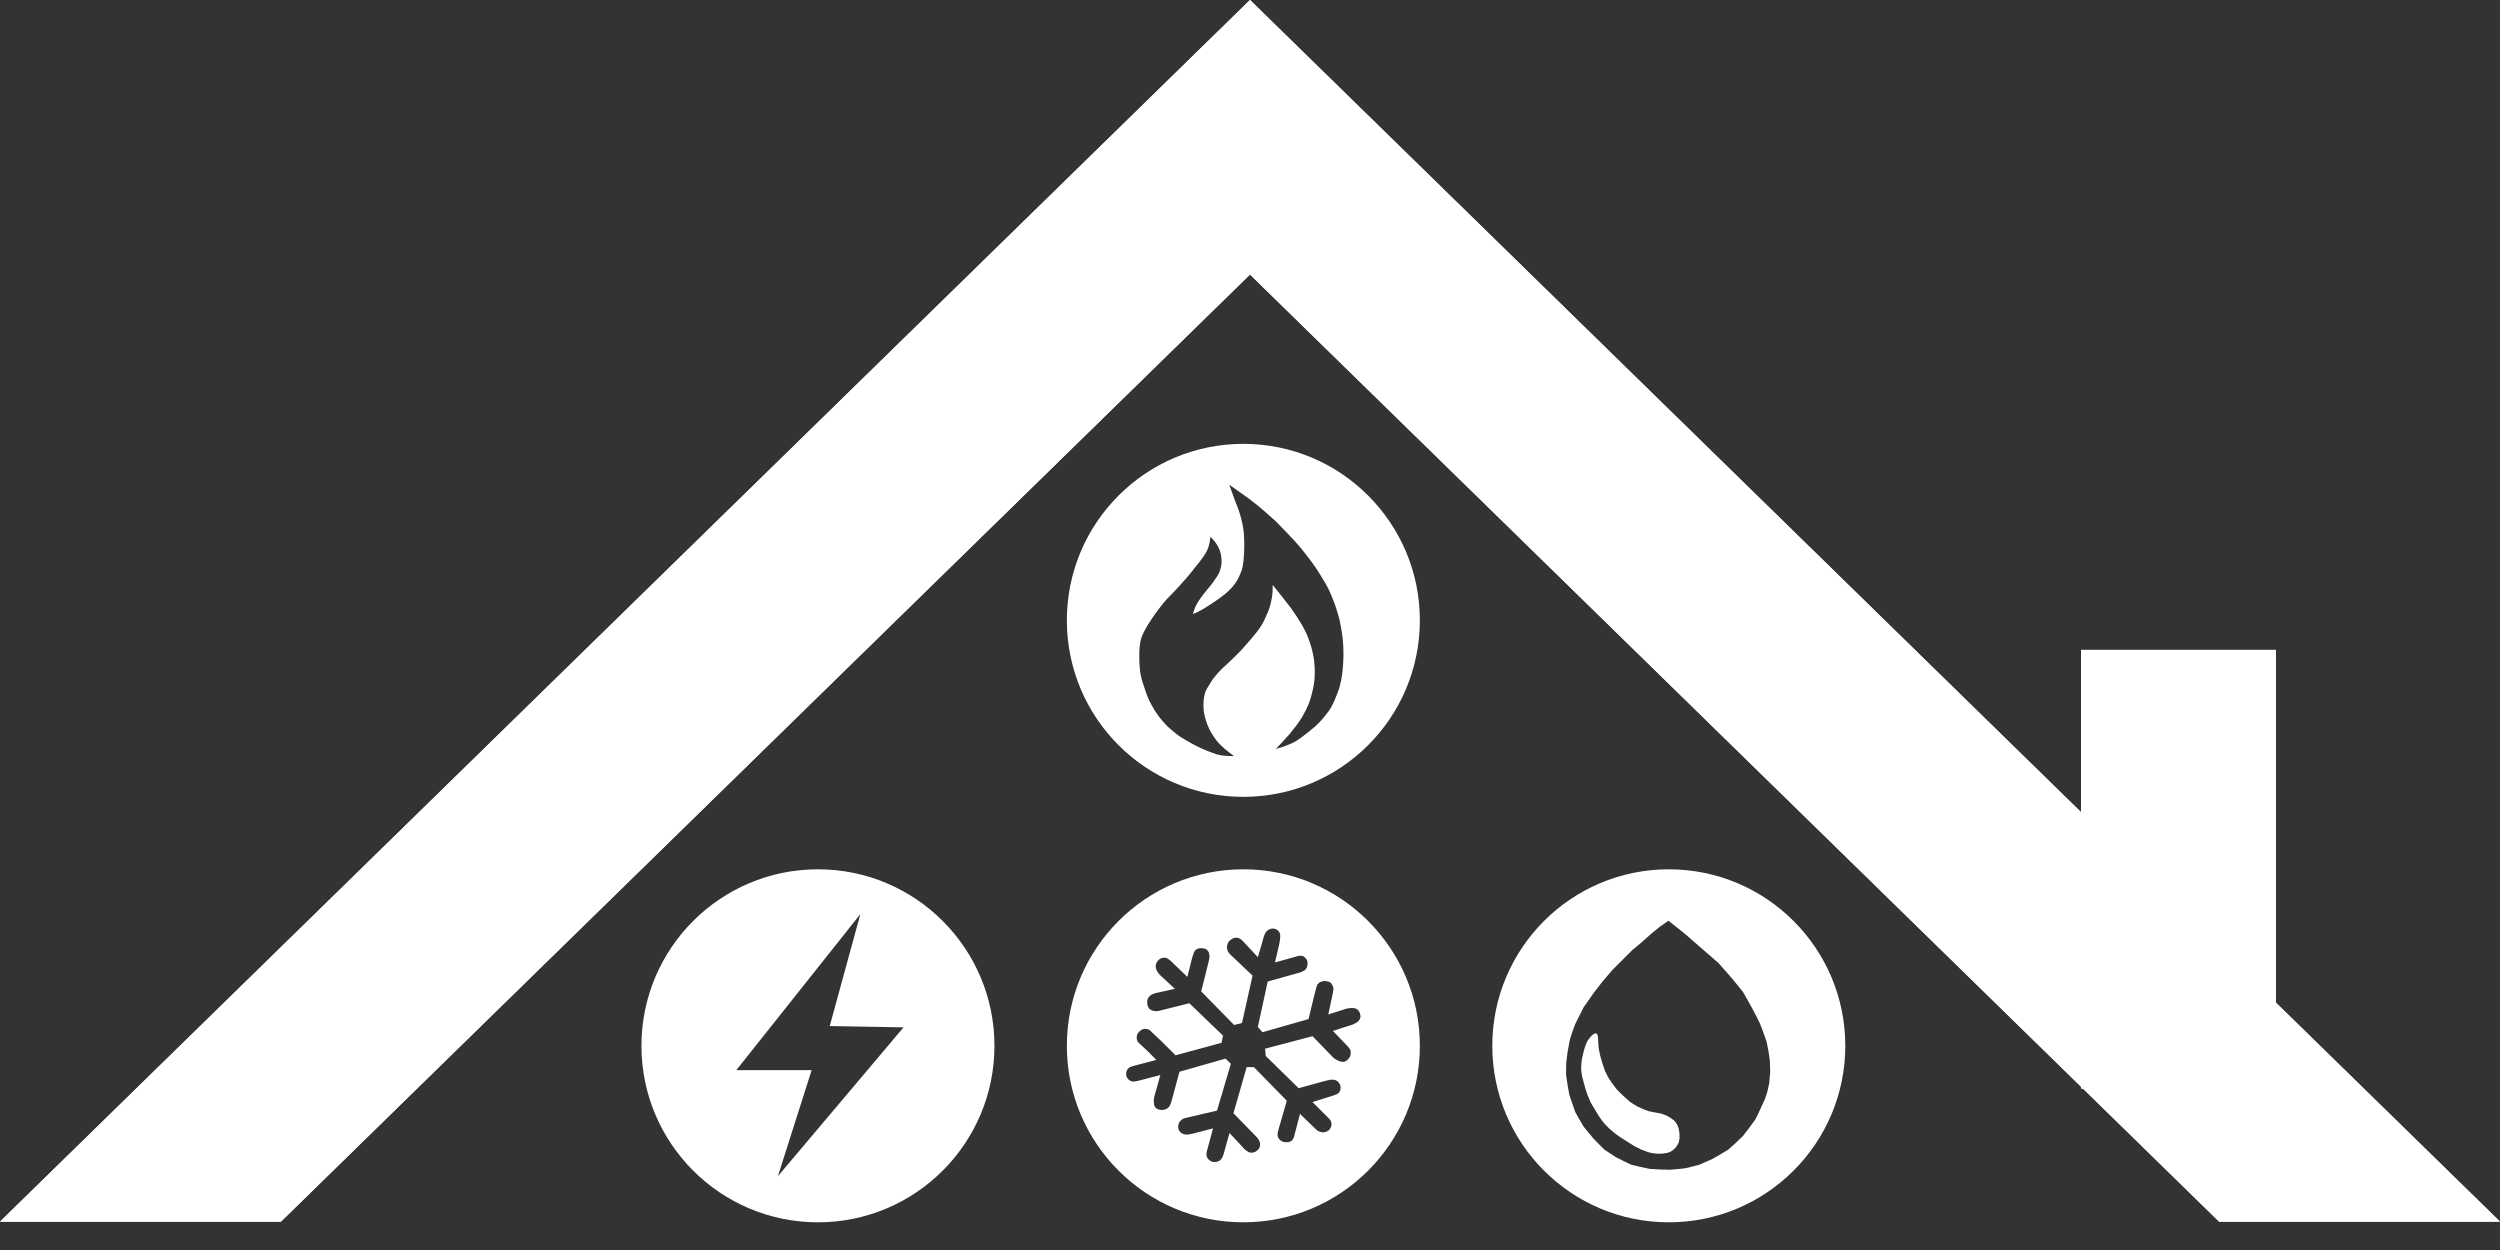 <svg width="50" height="25" viewBox="0 0 50 25" fill="none" xmlns="http://www.w3.org/2000/svg">
<rect x="0" y="0" width="50" height="25" fill="#333333" stroke="none"/>
<path fill-rule="evenodd" clip-rule="evenodd" d="M50 24.433L25 0L0 24.433H5.618L25 5.49L44.382 24.433H50Z" fill="white"/>
<rect x="41.621" y="12.998" width="3.899" height="8.773" fill="white"/>
<path fill-rule="evenodd" clip-rule="evenodd" d="M50 24.433L25 0L0 24.433H5.618L25 5.49L44.382 24.433H50Z" fill="white"/>
<rect x="41.621" y="12.998" width="3.899" height="8.773" fill="white"/>
<path fill-rule="evenodd" clip-rule="evenodd" d="M24.867 15.937C26.816 15.937 28.397 14.357 28.397 12.407C28.397 10.458 26.816 8.877 24.867 8.877C22.917 8.877 21.337 10.458 21.337 12.407C21.337 14.357 22.917 15.937 24.867 15.937ZM23.607 11.697L23.733 11.556L23.812 11.461L23.875 11.382L23.938 11.303L24.001 11.224L24.064 11.137L24.093 11.094L24.107 11.072L24.119 11.051L24.136 11.019L24.151 10.988L24.163 10.956L24.173 10.925L24.181 10.897L24.187 10.869L24.194 10.842L24.198 10.814L24.203 10.775L24.206 10.735L24.246 10.775L24.265 10.796L24.284 10.817L24.305 10.843L24.323 10.869L24.341 10.897L24.358 10.925L24.373 10.956L24.386 10.988L24.398 11.019L24.408 11.051L24.419 11.094L24.426 11.137L24.43 11.181L24.432 11.224L24.43 11.264L24.426 11.303L24.418 11.342L24.408 11.382L24.399 11.414L24.386 11.445L24.355 11.508L24.329 11.548L24.301 11.587L24.269 11.634L24.222 11.697L24.184 11.745L24.143 11.792L24.08 11.871L24.034 11.931L23.988 11.997L23.938 12.076L23.914 12.123L23.894 12.171L23.875 12.226L23.859 12.281L23.93 12.25L24.001 12.215L24.08 12.171L24.159 12.12L24.242 12.067L24.284 12.039L24.326 12.01L24.381 11.971L24.435 11.931L24.486 11.892L24.535 11.852L24.569 11.82L24.601 11.789L24.642 11.745L24.669 11.713L24.692 11.682L24.716 11.65L24.737 11.619L24.761 11.575L24.782 11.532L24.819 11.445L24.838 11.39L24.852 11.335L24.869 11.224L24.876 11.141L24.882 11.059L24.884 10.976L24.885 10.893V10.838L24.883 10.783L24.88 10.727L24.877 10.672L24.872 10.625L24.866 10.578L24.85 10.483L24.822 10.364L24.788 10.246L24.751 10.144L24.711 10.041L24.585 9.694L24.83 9.868L24.952 9.954L25.074 10.047L25.185 10.136L25.295 10.23L25.516 10.426L25.777 10.696L25.907 10.834L26.037 10.985L26.187 11.177L26.262 11.279L26.337 11.388L26.396 11.481L26.455 11.579L26.515 11.678L26.571 11.783L26.613 11.875L26.653 11.973L26.692 12.072L26.725 12.171L26.763 12.293L26.795 12.415L26.818 12.537L26.839 12.66L26.852 12.754L26.858 12.818L26.863 12.881L26.866 12.932L26.867 12.983L26.869 13.086L26.867 13.192L26.861 13.299L26.852 13.405L26.839 13.512L26.82 13.618L26.795 13.725L26.779 13.778L26.76 13.831L26.741 13.884L26.719 13.938L26.694 14.001L26.665 14.064L26.629 14.135L26.586 14.206L26.526 14.285L26.463 14.363L26.392 14.442L26.312 14.521L26.179 14.632L26.037 14.742L25.934 14.813L25.883 14.842L25.832 14.868L25.753 14.901L25.674 14.931L25.516 14.979L25.658 14.829L25.794 14.679L25.919 14.521L25.975 14.442L26.003 14.403L26.028 14.363L26.059 14.31L26.088 14.257L26.116 14.204L26.141 14.15L26.165 14.097L26.186 14.044L26.22 13.938L26.254 13.804L26.268 13.738L26.279 13.671L26.288 13.605L26.293 13.538L26.295 13.472L26.295 13.405L26.293 13.341L26.287 13.278L26.282 13.214L26.273 13.151L26.261 13.087L26.247 13.024L26.231 12.96L26.212 12.896L26.195 12.845L26.177 12.794L26.138 12.691L26.088 12.589L26.031 12.486L25.934 12.329L25.826 12.171L25.642 11.934L25.453 11.697V11.792L25.447 11.887L25.437 11.958L25.422 12.029L25.406 12.1L25.384 12.171L25.355 12.25L25.319 12.329L25.283 12.407L25.242 12.486L25.197 12.557L25.145 12.628L25.03 12.77L24.932 12.881L24.822 13.007L24.688 13.141L24.547 13.275L24.421 13.393L24.344 13.476L24.273 13.562L24.226 13.63L24.183 13.701L24.139 13.772L24.117 13.815L24.101 13.859L24.085 13.922L24.074 14.001L24.069 14.087L24.07 14.131L24.072 14.174L24.075 14.214L24.08 14.253L24.088 14.293L24.097 14.332L24.108 14.371L24.119 14.411L24.146 14.49L24.179 14.565L24.216 14.639L24.262 14.714L24.314 14.789L24.353 14.837L24.396 14.884L24.497 14.979L24.585 15.05L24.68 15.121H24.585L24.49 15.114L24.411 15.105L24.332 15.086L24.238 15.053L24.143 15.017L24.017 14.963L23.859 14.884L23.733 14.813L23.607 14.736L23.543 14.691L23.48 14.639L23.417 14.588L23.354 14.532L23.303 14.478L23.251 14.419L23.2 14.36L23.152 14.294L23.093 14.206L23.038 14.111L22.999 14.04L22.966 13.969L22.942 13.91L22.92 13.851L22.881 13.732L22.857 13.662L22.836 13.591L22.824 13.543L22.814 13.496L22.805 13.448L22.799 13.401L22.794 13.342L22.79 13.283L22.787 13.224L22.786 13.165V13.046L22.789 12.987L22.794 12.928L22.801 12.877L22.809 12.825L22.823 12.774L22.839 12.723L22.866 12.664L22.896 12.604L22.964 12.486L23.03 12.384L23.101 12.281L23.165 12.194L23.231 12.108L23.283 12.044L23.338 11.981L23.445 11.871L23.528 11.784L23.607 11.697Z" fill="white"/>
<path fill-rule="evenodd" clip-rule="evenodd" d="M24.867 24.446C26.816 24.446 28.397 22.866 28.397 20.916C28.397 18.967 26.816 17.386 24.867 17.386C22.917 17.386 21.337 18.967 21.337 20.916C21.337 22.866 22.917 24.446 24.867 24.446ZM24.682 20.5L24.84 20.46L25.051 19.512L24.801 19.275L24.676 19.157L24.613 19.097L24.584 19.067L24.564 19.038L24.554 19.015L24.545 18.992L24.541 18.969L24.54 18.946L24.541 18.926L24.544 18.906L24.55 18.886L24.557 18.867L24.563 18.854L24.57 18.84L24.58 18.827L24.59 18.817L24.603 18.804L24.617 18.794L24.643 18.777L24.663 18.767L24.682 18.76L24.702 18.755L24.722 18.753L24.745 18.756L24.768 18.761L24.785 18.768L24.801 18.776L24.818 18.786L24.835 18.801L24.857 18.821L24.9 18.867L24.985 18.959L25.157 19.143L25.229 18.9L25.249 18.827L25.275 18.735L25.29 18.695L25.302 18.669L25.317 18.643L25.328 18.63L25.341 18.616L25.354 18.606L25.367 18.597L25.381 18.59L25.394 18.584L25.407 18.578L25.423 18.574L25.44 18.572H25.459L25.479 18.573L25.499 18.577L25.516 18.584L25.525 18.587L25.539 18.595L25.55 18.603L25.565 18.616L25.57 18.622L25.578 18.63L25.586 18.643L25.595 18.663L25.602 18.685L25.604 18.709V18.735L25.602 18.768L25.599 18.801L25.59 18.854L25.578 18.913L25.552 19.025L25.499 19.249L25.881 19.143L25.973 19.117L26.006 19.114L26.039 19.117L26.059 19.123L26.079 19.133L26.098 19.15L26.118 19.17L26.131 19.189L26.142 19.209L26.148 19.232L26.151 19.255V19.282L26.148 19.309L26.141 19.331L26.134 19.354L26.118 19.38L26.092 19.407L26.065 19.42L26.013 19.446L25.354 19.631L25.157 20.539L25.249 20.645L26.171 20.381L26.25 20.052L26.289 19.894L26.316 19.789L26.342 19.697L26.368 19.67L26.395 19.644L26.434 19.631L26.487 19.617L26.566 19.631L26.619 19.657L26.658 19.723L26.671 19.776L26.658 19.855L26.647 19.909L26.635 19.963L26.612 20.072L26.566 20.289L26.935 20.171L27.04 20.157L27.119 20.171L27.172 20.21L27.198 20.263L27.211 20.329L27.198 20.381L27.159 20.434L27.066 20.487L26.658 20.619L26.829 20.796L26.915 20.885L26.958 20.93L27.001 20.987L27.014 21.027V21.079L27.001 21.132L26.974 21.172L26.935 21.211L26.882 21.238H26.843L26.79 21.224L26.744 21.205L26.711 21.185L26.67 21.156L26.642 21.127L26.586 21.07L26.474 20.954L26.25 20.724L25.302 20.974L25.315 21.119L25.973 21.764L26.447 21.633L26.526 21.613L26.566 21.603L26.605 21.596L26.645 21.593L26.684 21.596L26.717 21.606L26.75 21.625L26.77 21.646L26.79 21.672L26.803 21.698L26.81 21.725L26.812 21.754L26.81 21.784L26.8 21.817L26.787 21.843L26.764 21.867L26.737 21.883L26.67 21.909L26.25 22.041L26.579 22.37L26.596 22.39L26.611 22.41L26.623 22.436L26.629 22.462L26.63 22.489L26.628 22.515L26.619 22.541L26.605 22.568L26.592 22.588L26.576 22.605L26.553 22.62L26.526 22.634L26.494 22.643L26.461 22.647L26.428 22.643L26.395 22.634L26.37 22.623L26.345 22.61L26.321 22.588L26.296 22.564L26.197 22.469L26 22.278L25.881 22.734L25.87 22.763L25.853 22.792L25.841 22.805L25.826 22.818L25.802 22.831L25.776 22.842L25.756 22.844H25.736H25.71L25.683 22.842L25.667 22.838L25.651 22.831L25.634 22.823L25.618 22.814L25.608 22.807L25.598 22.798L25.589 22.788L25.581 22.779L25.572 22.765L25.565 22.752L25.56 22.739L25.556 22.726L25.553 22.713L25.552 22.7L25.553 22.673L25.558 22.64L25.565 22.607L25.736 22.015L25.078 21.343H24.933L24.669 22.265L24.913 22.515L25.035 22.64L25.096 22.703L25.126 22.734L25.141 22.75L25.155 22.767L25.17 22.788L25.183 22.811L25.192 22.834L25.199 22.858L25.201 22.895L25.196 22.933L25.186 22.961L25.167 22.989L25.143 23.01L25.117 23.029L25.091 23.042L25.064 23.05L25.038 23.054L24.998 23.051L24.972 23.042L24.946 23.026L24.918 23.006L24.89 22.983L24.847 22.937L24.762 22.844L24.59 22.66L24.524 22.897L24.491 23.016L24.475 23.075L24.453 23.134L24.443 23.154L24.431 23.174L24.419 23.187L24.406 23.2L24.391 23.213L24.375 23.223L24.357 23.23L24.335 23.235L24.314 23.238L24.287 23.24L24.261 23.238L24.241 23.232L24.221 23.225L24.202 23.213L24.182 23.199L24.165 23.182L24.148 23.16L24.137 23.134L24.131 23.108L24.129 23.081L24.131 23.055L24.137 23.025L24.146 22.994L24.162 22.933L24.195 22.811L24.261 22.568L23.853 22.673L23.774 22.689L23.734 22.692L23.714 22.69L23.695 22.688L23.678 22.684L23.662 22.677L23.645 22.669L23.629 22.66L23.617 22.65L23.605 22.64L23.588 22.62L23.577 22.601L23.571 22.581L23.567 22.561L23.564 22.541V22.522L23.566 22.502L23.571 22.482L23.579 22.462L23.589 22.443L23.602 22.424L23.616 22.41L23.629 22.397L23.648 22.383L23.668 22.373L23.695 22.364L23.721 22.357L24.34 22.212L24.617 21.277L24.511 21.172L23.589 21.435L23.444 21.975L23.418 22.061L23.411 22.079L23.404 22.097L23.394 22.114L23.384 22.132L23.371 22.146L23.359 22.158L23.342 22.169L23.326 22.179L23.309 22.186L23.293 22.191L23.276 22.195L23.26 22.198L23.24 22.199L23.22 22.198L23.201 22.196L23.181 22.191L23.164 22.186L23.148 22.179L23.133 22.17L23.118 22.16L23.104 22.144L23.09 22.12L23.081 22.094L23.077 22.054L23.076 22.015L23.078 21.983L23.083 21.95L23.09 21.918L23.099 21.886L23.135 21.758L23.207 21.501L22.753 21.619L22.717 21.626L22.68 21.63L22.654 21.63L22.628 21.625L22.608 21.617L22.591 21.606L22.568 21.587L22.559 21.577L22.549 21.564L22.542 21.554L22.535 21.541L22.529 21.521L22.524 21.501L22.522 21.481L22.524 21.461L22.526 21.448L22.529 21.435L22.538 21.409L22.549 21.389L22.555 21.379L22.563 21.369L22.575 21.359L22.588 21.349L22.608 21.339L22.628 21.331L22.643 21.326L22.659 21.322L22.69 21.313L22.753 21.297L22.878 21.264L23.128 21.198L22.95 21.02L22.855 20.931L22.807 20.887L22.783 20.865L22.762 20.842L22.75 20.823L22.741 20.803L22.736 20.776L22.733 20.75L22.738 20.717L22.746 20.684L22.773 20.645L22.799 20.619L22.819 20.605L22.838 20.593L22.858 20.585L22.878 20.579L22.904 20.577L22.931 20.579L22.957 20.585L22.983 20.597L23 20.608L23.016 20.623L23.049 20.655L23.115 20.717L23.247 20.842L23.51 21.106L24.432 20.856L24.459 20.711L23.787 20.065L23.207 20.21L23.182 20.217L23.156 20.221L23.122 20.223L23.089 20.221L23.062 20.215L23.036 20.206L23.016 20.196L22.997 20.184L22.983 20.171L22.973 20.157L22.964 20.138L22.954 20.118L22.947 20.085L22.944 20.052V20.032L22.947 20.013L22.95 19.993L22.957 19.973L22.969 19.953L22.982 19.934L22.995 19.92L23.01 19.909L23.029 19.894L23.049 19.885L23.069 19.878L23.089 19.87L23.114 19.862L23.14 19.856L23.191 19.845L23.293 19.822L23.497 19.776L23.319 19.611L23.23 19.529L23.187 19.487L23.171 19.467L23.156 19.446L23.141 19.423L23.13 19.4L23.122 19.377L23.116 19.354L23.115 19.338V19.321L23.116 19.305L23.119 19.288L23.123 19.275L23.128 19.262L23.135 19.249L23.143 19.235L23.152 19.222L23.164 19.209L23.175 19.197L23.188 19.186L23.201 19.177L23.216 19.17L23.232 19.164L23.247 19.159L23.267 19.155L23.286 19.154L23.306 19.154L23.326 19.159L23.342 19.166L23.359 19.176L23.392 19.199L23.414 19.217L23.436 19.239L23.48 19.282L23.57 19.367L23.747 19.538L23.8 19.328L23.826 19.222L23.84 19.17L23.855 19.117L23.879 19.051L23.892 19.025L23.911 19.001L23.932 18.985L23.958 18.972L23.991 18.965L24.024 18.964L24.057 18.965L24.09 18.972L24.123 18.985L24.142 19L24.156 19.015L24.167 19.031L24.175 19.048L24.182 19.064L24.185 19.084L24.189 19.104V19.123V19.143L24.184 19.186L24.174 19.229L24.152 19.314L24.11 19.486L24.024 19.828L24.682 20.5Z" fill="white"/>
<path fill-rule="evenodd" clip-rule="evenodd" d="M33.376 24.446C35.325 24.446 36.906 22.866 36.906 20.916C36.906 18.967 35.325 17.386 33.376 17.386C31.426 17.386 29.846 18.967 29.846 20.916C29.846 22.866 31.426 24.446 33.376 24.446ZM33.708 18.685L33.369 18.414L33.2 18.532L33.013 18.685L32.844 18.837L32.64 19.007L32.25 19.397L32.047 19.634L31.877 19.855L31.674 20.143L31.504 20.482L31.445 20.643L31.395 20.804L31.351 21.042L31.324 21.262L31.321 21.5L31.351 21.695L31.385 21.89L31.445 22.068L31.507 22.246L31.589 22.39L31.674 22.534L31.869 22.771L32.082 22.988L32.318 23.144L32.471 23.221L32.623 23.294L32.81 23.339L32.996 23.378L33.2 23.39L33.403 23.395L33.556 23.382L33.708 23.365L33.98 23.297L34.251 23.178L34.412 23.085L34.566 22.992L34.717 22.856L34.858 22.721L34.989 22.551L35.112 22.381L35.209 22.178L35.302 21.974L35.35 21.822L35.384 21.669L35.404 21.44L35.397 21.211L35.37 21.025L35.333 20.838L35.268 20.652L35.197 20.465L35.116 20.304L35.031 20.143L34.946 19.991L34.861 19.841L34.743 19.694L34.624 19.55L34.37 19.261L33.98 18.922L33.708 18.685ZM31.894 20.669L31.843 20.703L31.801 20.75L31.759 20.804L31.724 20.872L31.694 20.957L31.67 21.042L31.65 21.127L31.636 21.194L31.626 21.296L31.623 21.398L31.64 21.517L31.674 21.652L31.708 21.771L31.741 21.873L31.775 21.957L31.809 22.042L31.86 22.127L31.911 22.212L31.962 22.297L32.03 22.398L32.098 22.483L32.182 22.568L32.301 22.67L32.42 22.754L32.555 22.839L32.691 22.924L32.827 22.992L32.962 23.043L33.047 23.063L33.132 23.073H33.234L33.335 23.06L33.403 23.039L33.437 23.017L33.471 22.992L33.522 22.941L33.573 22.856L33.59 22.771V22.67L33.573 22.568L33.539 22.483L33.488 22.415L33.42 22.364L33.335 22.314L33.251 22.28L33.183 22.263L33.081 22.246L32.979 22.225L32.895 22.195L32.742 22.127L32.606 22.042L32.454 21.907L32.335 21.788L32.233 21.652L32.165 21.55L32.098 21.415L32.047 21.262L32.021 21.177L31.999 21.093L31.979 20.991L31.97 20.923L31.965 20.855L31.962 20.796L31.959 20.736L31.945 20.686L31.928 20.669H31.894Z" fill="white"/>
<path fill-rule="evenodd" clip-rule="evenodd" d="M16.359 24.446C18.308 24.446 19.889 22.866 19.889 20.916C19.889 18.967 18.308 17.386 16.359 17.386C14.409 17.386 12.829 18.967 12.829 20.916C12.829 22.866 14.409 24.446 16.359 24.446ZM17.207 18.282L14.726 21.403H16.233L15.558 23.524L18.071 20.547L16.595 20.521L17.207 18.282Z" fill="white"/>
</svg>
